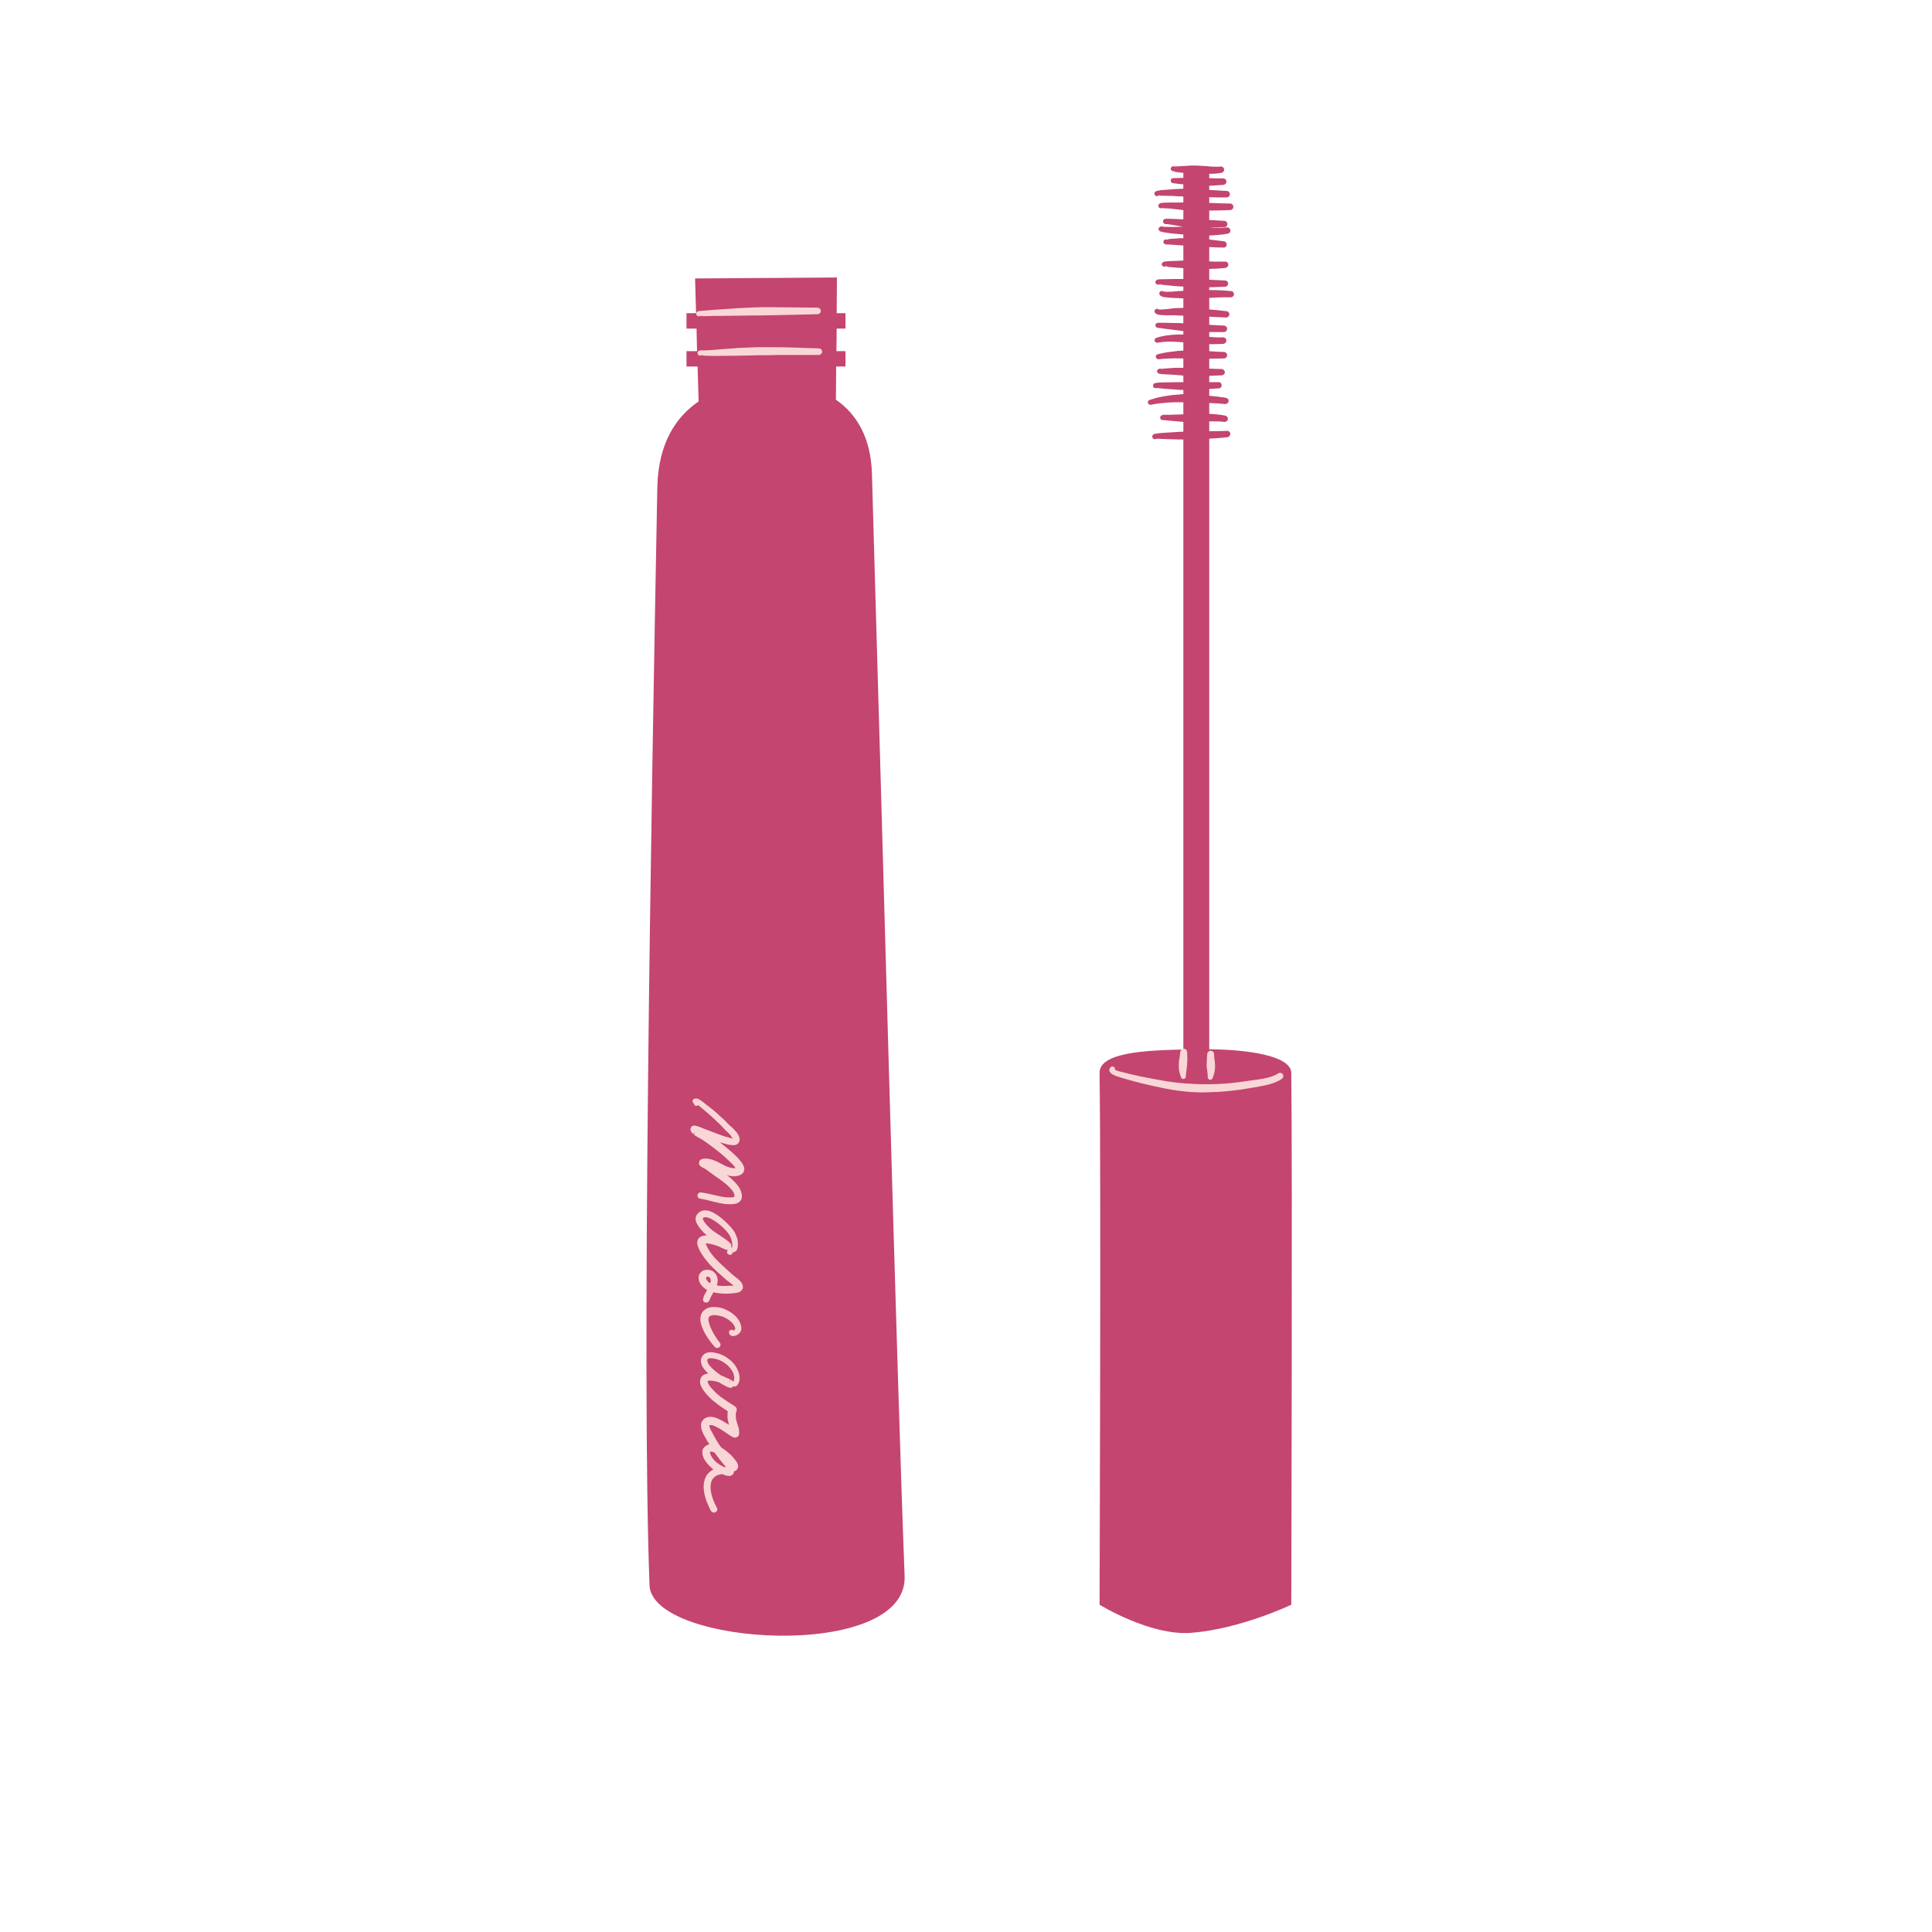 <svg xmlns="http://www.w3.org/2000/svg" width="30" viewBox="0 0 30 30" height="30" version="1.0"><defs><clipPath id="a"><path d="M 10 4 L 15 4 L 15 25.797 L 10 25.797 Z M 10 4"/></clipPath><clipPath id="b"><path d="M 17 2.57 L 20.102 2.57 L 20.102 25.797 L 17 25.797 Z M 17 2.57"/></clipPath></defs><g clip-path="url(#a)"><path fill="#C4456F" d="M 14.047 24.473 C 14.098 25.805 10.121 25.562 10.086 24.617 C 9.961 21.344 10.109 12.707 10.207 7.562 C 10.223 6.863 10.512 6.461 10.848 6.234 L 10.832 5.691 L 10.66 5.691 L 10.66 5.453 L 10.824 5.453 L 10.816 5.102 L 10.66 5.102 L 10.66 4.863 L 10.809 4.863 L 10.793 4.324 L 12.996 4.309 L 12.992 4.863 L 13.129 4.863 L 13.129 5.102 L 12.992 5.102 L 12.988 5.453 L 13.129 5.453 L 13.129 5.691 L 12.984 5.691 L 12.98 6.207 C 13.305 6.43 13.52 6.797 13.539 7.344 C 13.691 12.508 13.93 21.488 14.047 24.473 Z M 14.047 24.473" fill-rule="evenodd"/></g><g clip-path="url(#b)"><path fill="#C4456F" d="M 20.051 16.66 C 20.047 16.391 19.363 16.297 18.777 16.293 L 18.777 6.812 C 18.871 6.805 18.965 6.801 19.059 6.789 C 19.086 6.785 19.105 6.762 19.105 6.734 C 19.102 6.707 19.078 6.688 19.051 6.691 C 18.957 6.695 18.867 6.695 18.777 6.695 L 18.777 6.543 C 18.793 6.543 18.809 6.543 18.824 6.543 C 18.887 6.543 18.949 6.543 19.008 6.551 C 19.035 6.555 19.062 6.535 19.066 6.512 C 19.07 6.484 19.051 6.457 19.023 6.453 C 18.945 6.438 18.859 6.43 18.777 6.426 L 18.777 6.258 C 18.859 6.262 18.941 6.266 19.02 6.273 C 19.047 6.277 19.074 6.258 19.078 6.23 C 19.082 6.203 19.059 6.18 19.031 6.176 C 18.949 6.164 18.863 6.152 18.777 6.145 L 18.777 6.039 C 18.824 6.035 18.871 6.035 18.922 6.031 C 18.949 6.031 18.973 6.008 18.969 5.98 C 18.969 5.953 18.945 5.93 18.918 5.934 L 18.777 5.934 L 18.777 5.836 C 18.84 5.832 18.906 5.832 18.969 5.828 C 18.996 5.828 19.02 5.805 19.02 5.777 C 19.016 5.75 18.992 5.73 18.965 5.73 C 18.902 5.73 18.84 5.727 18.777 5.723 L 18.777 5.57 C 18.852 5.57 18.93 5.566 19.004 5.566 C 19.031 5.566 19.055 5.543 19.055 5.516 C 19.055 5.488 19.031 5.465 19.004 5.465 C 18.93 5.465 18.852 5.457 18.777 5.453 L 18.777 5.344 C 18.852 5.344 18.926 5.344 18.996 5.34 C 19.023 5.336 19.047 5.312 19.043 5.285 C 19.043 5.258 19.02 5.238 18.988 5.238 C 18.922 5.242 18.848 5.238 18.777 5.23 L 18.777 5.156 C 18.852 5.156 18.926 5.156 19.004 5.156 C 19.031 5.156 19.055 5.133 19.055 5.105 C 19.055 5.078 19.035 5.059 19.004 5.055 C 18.93 5.055 18.852 5.047 18.777 5.043 L 18.777 4.918 C 18.859 4.922 18.945 4.926 19.031 4.93 C 19.062 4.934 19.086 4.91 19.09 4.883 C 19.09 4.855 19.07 4.832 19.043 4.832 C 18.953 4.82 18.863 4.812 18.777 4.805 L 18.777 4.625 C 18.887 4.621 18.996 4.613 19.105 4.617 C 19.137 4.617 19.16 4.598 19.16 4.57 C 19.164 4.543 19.141 4.52 19.113 4.52 C 19.004 4.508 18.895 4.504 18.785 4.504 C 18.781 4.504 18.777 4.504 18.777 4.504 L 18.777 4.461 C 18.855 4.457 18.938 4.457 19.02 4.453 C 19.047 4.453 19.07 4.43 19.07 4.402 C 19.07 4.375 19.047 4.355 19.02 4.355 C 18.938 4.352 18.855 4.348 18.777 4.344 L 18.777 4.176 C 18.859 4.172 18.941 4.172 19.027 4.16 C 19.055 4.156 19.074 4.133 19.074 4.105 C 19.07 4.078 19.047 4.059 19.02 4.062 C 18.957 4.062 18.895 4.062 18.836 4.062 C 18.816 4.062 18.797 4.059 18.777 4.059 L 18.777 3.836 C 18.848 3.84 18.922 3.844 18.992 3.844 C 19.02 3.848 19.047 3.828 19.047 3.801 C 19.051 3.773 19.027 3.746 19 3.746 C 18.926 3.738 18.852 3.727 18.777 3.719 L 18.777 3.656 C 18.781 3.656 18.785 3.656 18.789 3.656 C 18.883 3.652 18.973 3.645 19.062 3.629 C 19.09 3.625 19.109 3.602 19.105 3.574 C 19.102 3.547 19.074 3.527 19.047 3.531 C 18.984 3.539 18.918 3.539 18.855 3.539 C 18.828 3.539 18.805 3.535 18.781 3.535 C 18.855 3.535 18.93 3.531 19.008 3.527 C 19.035 3.531 19.059 3.508 19.059 3.48 C 19.059 3.453 19.039 3.43 19.012 3.43 C 18.949 3.426 18.887 3.422 18.824 3.418 C 18.809 3.418 18.793 3.418 18.777 3.418 L 18.777 3.27 C 18.883 3.27 18.992 3.266 19.102 3.262 C 19.129 3.262 19.152 3.238 19.152 3.211 C 19.152 3.184 19.129 3.16 19.102 3.16 C 19.004 3.16 18.906 3.156 18.809 3.152 C 18.797 3.152 18.785 3.152 18.777 3.152 L 18.777 3.062 C 18.867 3.066 18.953 3.066 19.043 3.066 C 19.074 3.066 19.098 3.043 19.098 3.016 C 19.098 2.988 19.074 2.965 19.047 2.965 C 18.957 2.961 18.867 2.953 18.777 2.949 L 18.777 2.883 C 18.852 2.883 18.922 2.875 18.996 2.871 C 19.023 2.867 19.047 2.844 19.043 2.816 C 19.043 2.789 19.02 2.77 18.988 2.77 C 18.918 2.77 18.848 2.77 18.777 2.766 L 18.777 2.699 C 18.84 2.699 18.906 2.695 18.965 2.684 C 18.992 2.68 19.012 2.656 19.008 2.629 C 19.004 2.602 18.98 2.582 18.953 2.586 C 18.875 2.594 18.797 2.586 18.719 2.578 C 18.664 2.578 18.609 2.57 18.555 2.57 C 18.52 2.57 18.484 2.57 18.449 2.574 L 18.305 2.582 L 18.254 2.586 C 18.246 2.586 18.23 2.582 18.227 2.582 C 18.207 2.582 18.195 2.586 18.191 2.594 C 18.184 2.602 18.176 2.613 18.18 2.629 C 18.184 2.633 18.184 2.645 18.199 2.652 C 18.203 2.656 18.211 2.66 18.215 2.66 C 18.219 2.656 18.223 2.656 18.227 2.66 L 18.23 2.66 C 18.234 2.664 18.242 2.668 18.246 2.668 L 18.301 2.676 L 18.375 2.684 L 18.375 2.762 C 18.324 2.762 18.273 2.766 18.223 2.766 C 18.199 2.762 18.18 2.781 18.18 2.801 C 18.176 2.824 18.191 2.84 18.215 2.844 C 18.27 2.852 18.324 2.859 18.375 2.863 L 18.375 2.93 C 18.324 2.934 18.27 2.934 18.219 2.938 L 18.023 2.953 C 18.023 2.953 17.98 2.961 17.961 2.965 C 17.926 2.977 17.922 3.004 17.926 3.012 C 17.926 3.031 17.949 3.047 17.969 3.047 C 17.973 3.043 17.977 3.043 17.98 3.043 C 17.98 3.047 17.988 3.039 17.992 3.035 C 18.004 3.035 18.031 3.039 18.031 3.039 L 18.219 3.043 C 18.273 3.047 18.324 3.051 18.375 3.051 L 18.375 3.145 L 18.168 3.145 L 18.07 3.148 C 18.059 3.148 18.023 3.152 18.016 3.156 C 18.004 3.16 17.996 3.168 17.996 3.172 C 17.984 3.188 17.98 3.203 17.996 3.219 C 17.996 3.223 18.004 3.23 18.02 3.234 C 18.027 3.234 18.031 3.234 18.039 3.234 C 18.039 3.23 18.043 3.227 18.047 3.23 C 18.047 3.23 18.043 3.23 18.043 3.234 L 18.043 3.23 C 18.047 3.23 18.047 3.23 18.047 3.23 L 18.051 3.23 C 18.059 3.23 18.066 3.234 18.07 3.234 L 18.164 3.238 L 18.375 3.262 L 18.375 3.406 L 18.191 3.398 C 18.184 3.398 18.105 3.395 18.094 3.398 C 18.062 3.406 18.059 3.426 18.059 3.438 C 18.059 3.445 18.062 3.453 18.066 3.461 C 18.07 3.465 18.078 3.473 18.094 3.48 C 18.102 3.48 18.113 3.48 18.121 3.48 C 18.141 3.48 18.176 3.488 18.18 3.488 L 18.371 3.52 C 18.297 3.523 18.219 3.527 18.141 3.523 C 18.105 3.523 18.074 3.523 18.039 3.516 C 18.02 3.512 17.996 3.527 17.992 3.547 C 17.984 3.566 18 3.59 18.02 3.594 C 18.059 3.605 18.094 3.613 18.133 3.617 C 18.215 3.629 18.301 3.633 18.375 3.641 L 18.375 3.699 C 18.359 3.699 18.344 3.699 18.328 3.699 L 18.156 3.711 C 18.152 3.711 18.137 3.719 18.121 3.723 C 18.117 3.719 18.117 3.719 18.113 3.719 C 18.102 3.715 18.094 3.719 18.082 3.723 C 18.066 3.734 18.059 3.758 18.07 3.777 C 18.074 3.781 18.086 3.793 18.109 3.797 C 18.121 3.797 18.156 3.797 18.156 3.797 L 18.328 3.809 C 18.344 3.809 18.359 3.812 18.375 3.812 L 18.375 4.047 C 18.344 4.047 18.309 4.047 18.273 4.051 C 18.23 4.051 18.188 4.055 18.145 4.055 C 18.141 4.055 18.098 4.059 18.082 4.062 C 18.047 4.066 18.039 4.098 18.039 4.102 C 18.039 4.125 18.059 4.141 18.078 4.141 C 18.082 4.141 18.086 4.141 18.09 4.141 C 18.09 4.137 18.094 4.133 18.102 4.133 C 18.109 4.129 18.117 4.121 18.121 4.109 C 18.117 4.117 18.113 4.129 18.102 4.133 C 18.117 4.137 18.141 4.145 18.145 4.145 L 18.375 4.164 L 18.375 4.332 C 18.332 4.332 18.285 4.332 18.238 4.332 L 18.043 4.336 C 18.039 4.336 17.996 4.336 17.98 4.34 C 17.957 4.348 17.945 4.359 17.941 4.371 C 17.938 4.391 17.949 4.41 17.969 4.418 C 17.977 4.422 17.988 4.422 17.996 4.418 C 17.996 4.414 18 4.414 18.004 4.414 C 18.008 4.41 18.012 4.406 18.012 4.406 C 18.012 4.41 18.012 4.41 18.008 4.41 L 18.008 4.414 C 18.02 4.414 18.039 4.422 18.043 4.422 L 18.234 4.441 C 18.281 4.445 18.328 4.449 18.375 4.449 L 18.375 4.516 C 18.352 4.52 18.324 4.52 18.301 4.52 C 18.285 4.52 18.133 4.539 18.074 4.527 C 18.074 4.531 18.078 4.539 18.078 4.543 C 18.078 4.535 18.074 4.531 18.07 4.527 C 18.066 4.527 18.066 4.527 18.066 4.527 C 18.059 4.52 18.043 4.516 18.031 4.52 C 18.008 4.523 17.996 4.547 18.004 4.566 C 18.004 4.582 18.02 4.598 18.055 4.609 C 18.117 4.625 18.281 4.629 18.297 4.629 C 18.324 4.633 18.352 4.633 18.375 4.633 L 18.375 4.781 C 18.332 4.781 18.289 4.785 18.246 4.785 C 18.223 4.785 18.066 4.812 18 4.805 C 18 4.805 17.996 4.805 17.996 4.805 C 17.996 4.809 18 4.812 18 4.812 C 18 4.809 17.996 4.809 17.992 4.805 C 17.98 4.793 17.961 4.793 17.945 4.801 C 17.926 4.812 17.922 4.836 17.934 4.855 C 17.941 4.871 17.973 4.887 18.016 4.891 C 18.094 4.898 18.223 4.895 18.246 4.895 C 18.289 4.898 18.332 4.902 18.375 4.902 L 18.375 5.02 C 18.328 5.016 18.281 5.016 18.23 5.016 C 18.148 5.012 18.066 5.012 17.984 5.012 C 17.961 5.012 17.941 5.027 17.941 5.051 C 17.941 5.07 17.957 5.09 17.98 5.09 C 18.082 5.105 18.184 5.117 18.285 5.129 C 18.316 5.133 18.348 5.137 18.375 5.141 L 18.375 5.195 C 18.344 5.195 18.309 5.191 18.273 5.195 C 18.164 5.199 18.059 5.211 17.957 5.246 C 17.938 5.25 17.922 5.273 17.93 5.293 C 17.934 5.312 17.957 5.328 17.98 5.32 C 18.043 5.309 18.109 5.305 18.176 5.305 C 18.227 5.305 18.281 5.309 18.332 5.312 C 18.348 5.312 18.363 5.316 18.375 5.316 L 18.375 5.445 C 18.324 5.445 18.277 5.449 18.227 5.457 C 18.141 5.465 18.059 5.48 17.98 5.5 C 17.957 5.504 17.941 5.527 17.949 5.547 C 17.953 5.566 17.973 5.582 17.996 5.578 C 18.059 5.57 18.125 5.566 18.191 5.566 C 18.246 5.562 18.301 5.566 18.352 5.566 C 18.359 5.566 18.367 5.566 18.375 5.566 L 18.375 5.711 C 18.332 5.711 18.289 5.711 18.246 5.711 C 18.23 5.711 18.09 5.723 18.031 5.727 C 18.031 5.727 18.031 5.727 18.027 5.727 C 18.031 5.73 18.035 5.734 18.039 5.738 C 18.035 5.734 18.027 5.73 18.02 5.727 C 18.02 5.727 18.016 5.727 18.016 5.727 C 18.008 5.727 18 5.727 17.996 5.727 C 17.973 5.734 17.961 5.758 17.969 5.777 C 17.973 5.781 17.98 5.801 18.004 5.805 C 18.008 5.805 18.02 5.805 18.031 5.809 C 18.086 5.812 18.227 5.82 18.238 5.82 C 18.285 5.824 18.332 5.828 18.375 5.832 L 18.375 5.934 L 18.285 5.934 L 18.07 5.938 L 17.988 5.941 C 17.977 5.941 17.949 5.945 17.941 5.949 C 17.918 5.953 17.91 5.961 17.91 5.965 C 17.906 5.965 17.891 6.031 17.945 6.027 C 17.945 6.027 17.949 6.027 17.949 6.027 C 17.949 6.023 17.953 6.023 17.961 6.023 C 17.961 6.023 17.965 6.023 17.965 6.02 C 17.965 6.023 17.965 6.023 17.965 6.023 C 17.973 6.023 17.984 6.027 17.988 6.027 L 18.066 6.035 L 18.281 6.051 C 18.312 6.055 18.344 6.055 18.375 6.055 L 18.375 6.121 C 18.359 6.121 18.344 6.121 18.324 6.125 C 18.262 6.129 18.195 6.133 18.133 6.145 C 18.035 6.156 17.941 6.18 17.852 6.211 C 17.832 6.215 17.82 6.238 17.824 6.258 C 17.832 6.277 17.855 6.289 17.875 6.285 C 17.961 6.266 18.051 6.258 18.145 6.25 C 18.207 6.246 18.266 6.246 18.328 6.246 C 18.344 6.246 18.359 6.246 18.375 6.246 L 18.375 6.434 L 18.152 6.441 C 18.141 6.441 18.086 6.441 18.062 6.441 C 18.051 6.445 18.043 6.445 18.039 6.449 C 18.02 6.457 18.016 6.473 18.016 6.484 C 18.016 6.492 18.016 6.508 18.035 6.52 C 18.043 6.523 18.055 6.523 18.062 6.523 C 18.062 6.523 18.066 6.523 18.066 6.523 C 18.09 6.523 18.137 6.531 18.148 6.531 L 18.375 6.551 L 18.375 6.703 C 18.348 6.703 18.316 6.707 18.285 6.707 L 18.043 6.723 L 17.973 6.73 C 17.965 6.73 17.953 6.734 17.941 6.738 C 17.93 6.734 17.918 6.738 17.906 6.75 C 17.887 6.766 17.891 6.785 17.895 6.793 C 17.898 6.805 17.906 6.812 17.926 6.82 C 17.934 6.82 17.965 6.812 17.98 6.812 L 18.043 6.816 L 18.289 6.824 C 18.316 6.824 18.348 6.824 18.375 6.824 L 18.375 16.297 C 17.762 16.309 17.07 16.348 17.074 16.66 C 17.098 18.227 17.074 24.918 17.074 24.918 C 17.074 24.918 17.859 25.402 18.492 25.355 C 19.258 25.297 20.051 24.918 20.051 24.918 C 20.051 24.918 20.07 18.113 20.051 16.66 Z M 17.949 5.949 C 17.945 5.949 17.945 5.949 17.945 5.949 C 17.945 5.949 17.949 5.949 17.949 5.949 Z M 18.09 6.508 C 18.09 6.508 18.086 6.512 18.082 6.516 C 18.086 6.512 18.09 6.508 18.09 6.504 C 18.09 6.504 18.09 6.504 18.09 6.508 Z M 18.094 6.469 L 18.094 6.473 Z M 18.043 3.234 C 18.039 3.234 18.039 3.234 18.039 3.234 Z M 18.121 3.723 C 18.117 3.723 18.113 3.723 18.113 3.719 C 18.109 3.711 18.121 3.719 18.121 3.723 Z M 18.09 4.141 C 18.094 4.141 18.094 4.137 18.098 4.137 C 18.094 4.141 18.09 4.145 18.09 4.141 Z M 18.102 4.133 L 18.102 4.137 Z M 18.098 4.137 L 18.102 4.137 Z M 18.004 4.414 L 18.008 4.414 C 18.004 4.422 17.996 4.426 17.996 4.418 C 18 4.418 18 4.414 18.004 4.414 Z M 18.066 4.527 C 18.07 4.523 18.07 4.527 18.074 4.527 Z M 17.992 4.805 C 17.992 4.801 17.996 4.805 17.996 4.805 Z M 18.02 5.727 L 18.016 5.727 C 18.016 5.715 18.023 5.719 18.027 5.727 C 18.027 5.727 18.023 5.727 18.02 5.727 Z M 17.961 6.023 L 17.965 6.023 C 17.957 6.031 17.949 6.035 17.949 6.027 C 17.953 6.027 17.957 6.027 17.961 6.023 Z M 18.066 6.523 C 18.066 6.523 18.062 6.523 18.062 6.523 Z M 18.066 6.523" fill-rule="evenodd"/></g><path fill="#F8D7D6" d="M 10.773 17.141 C 10.777 17.145 10.777 17.148 10.777 17.148 C 10.773 17.148 10.773 17.145 10.773 17.141 Z M 10.914 17.703 C 10.887 17.684 10.832 17.66 10.789 17.629 C 10.762 17.609 10.738 17.586 10.727 17.562 C 10.719 17.543 10.719 17.523 10.73 17.508 C 10.734 17.496 10.75 17.48 10.777 17.477 C 10.781 17.477 10.789 17.477 10.801 17.48 C 10.816 17.484 10.855 17.496 10.855 17.496 L 10.953 17.535 C 11.027 17.562 11.105 17.594 11.18 17.621 C 11.23 17.641 11.281 17.656 11.332 17.668 C 11.34 17.668 11.359 17.68 11.375 17.68 C 11.375 17.68 11.371 17.676 11.371 17.672 C 11.363 17.66 11.355 17.645 11.344 17.629 C 11.312 17.59 11.273 17.559 11.258 17.543 C 11.203 17.48 11.145 17.426 11.086 17.371 C 11.027 17.316 10.965 17.262 10.902 17.211 C 10.895 17.207 10.867 17.184 10.844 17.16 C 10.836 17.168 10.832 17.172 10.824 17.172 C 10.805 17.176 10.785 17.164 10.777 17.148 C 10.777 17.148 10.781 17.148 10.781 17.148 C 10.785 17.145 10.781 17.141 10.773 17.137 L 10.773 17.141 L 10.773 17.137 C 10.77 17.133 10.766 17.129 10.766 17.129 C 10.758 17.117 10.754 17.105 10.754 17.102 C 10.754 17.082 10.762 17.07 10.781 17.062 C 10.797 17.055 10.82 17.055 10.848 17.066 C 10.887 17.086 10.941 17.133 10.957 17.145 C 11.023 17.195 11.09 17.246 11.152 17.305 C 11.215 17.359 11.273 17.414 11.332 17.477 C 11.355 17.496 11.422 17.555 11.457 17.609 C 11.484 17.652 11.492 17.695 11.48 17.727 C 11.469 17.754 11.445 17.773 11.414 17.781 C 11.379 17.785 11.328 17.777 11.305 17.773 C 11.266 17.762 11.223 17.75 11.18 17.738 L 11.203 17.758 C 11.273 17.812 11.344 17.871 11.406 17.93 C 11.418 17.941 11.465 17.984 11.5 18.031 C 11.527 18.062 11.547 18.098 11.555 18.129 C 11.562 18.176 11.551 18.215 11.5 18.242 C 11.453 18.266 11.398 18.27 11.348 18.262 C 11.328 18.258 11.305 18.254 11.285 18.246 C 11.344 18.289 11.402 18.344 11.445 18.395 C 11.496 18.457 11.523 18.523 11.52 18.586 C 11.516 18.633 11.488 18.664 11.453 18.68 C 11.418 18.699 11.367 18.699 11.336 18.699 C 11.285 18.699 11.238 18.695 11.188 18.684 C 11.082 18.664 10.977 18.629 10.871 18.613 C 10.844 18.609 10.824 18.582 10.832 18.555 C 10.836 18.527 10.863 18.512 10.891 18.516 C 10.996 18.531 11.102 18.562 11.207 18.582 C 11.25 18.59 11.293 18.594 11.336 18.594 C 11.348 18.594 11.367 18.594 11.387 18.59 C 11.395 18.586 11.398 18.586 11.402 18.582 C 11.402 18.582 11.406 18.582 11.406 18.578 C 11.41 18.527 11.367 18.477 11.316 18.426 C 11.23 18.34 11.105 18.266 11.051 18.223 L 10.953 18.152 C 10.938 18.145 10.898 18.125 10.883 18.113 C 10.871 18.105 10.863 18.094 10.859 18.086 C 10.852 18.066 10.852 18.051 10.859 18.035 C 10.863 18.023 10.875 18.004 10.906 17.996 C 10.973 17.98 11.051 18 11.129 18.035 C 11.207 18.074 11.289 18.125 11.367 18.137 C 11.387 18.141 11.406 18.141 11.422 18.137 C 11.414 18.125 11.402 18.113 11.398 18.105 C 11.367 18.066 11.324 18.031 11.316 18.023 C 11.254 17.961 11.188 17.906 11.121 17.855 C 11.055 17.801 10.984 17.75 10.914 17.703 Z M 10.84 17.098 C 10.84 17.09 10.84 17.082 10.832 17.086 C 10.828 17.086 10.832 17.094 10.84 17.098 Z M 11.383 17.684 C 11.387 17.684 11.391 17.68 11.391 17.676 C 11.387 17.672 11.383 17.676 11.383 17.684 Z M 10.793 17.598 C 10.785 17.594 10.777 17.594 10.773 17.598 C 10.77 17.625 10.777 17.617 10.793 17.598 Z M 11.512 19.914 C 11.535 19.949 11.539 19.98 11.535 20.004 C 11.527 20.027 11.508 20.047 11.484 20.062 C 11.441 20.082 11.363 20.082 11.34 20.086 C 11.273 20.09 11.172 20.09 11.078 20.066 L 11.074 20.074 C 11.051 20.117 11.027 20.156 11.016 20.191 C 11.008 20.215 10.98 20.23 10.953 20.227 C 10.926 20.219 10.91 20.191 10.918 20.164 C 10.926 20.125 10.953 20.078 10.98 20.031 C 10.926 20 10.879 19.957 10.855 19.891 C 10.844 19.855 10.848 19.82 10.855 19.797 C 10.871 19.762 10.898 19.734 10.938 19.723 C 10.996 19.707 11.07 19.723 11.109 19.777 C 11.145 19.828 11.152 19.879 11.137 19.934 C 11.137 19.945 11.133 19.953 11.133 19.961 C 11.203 19.973 11.281 19.969 11.332 19.965 C 11.34 19.965 11.363 19.965 11.391 19.965 C 11.387 19.961 11.383 19.957 11.379 19.953 C 11.344 19.922 11.301 19.891 11.289 19.883 C 11.199 19.801 11.086 19.711 10.996 19.605 C 10.934 19.535 10.879 19.457 10.844 19.371 C 10.82 19.316 10.824 19.277 10.836 19.25 C 10.848 19.227 10.867 19.207 10.891 19.199 C 10.914 19.188 10.941 19.184 10.977 19.184 C 10.941 19.156 10.91 19.121 10.879 19.086 C 10.859 19.059 10.816 19.008 10.805 18.957 C 10.797 18.922 10.801 18.891 10.82 18.863 C 10.875 18.785 10.961 18.777 11.055 18.82 C 11.195 18.883 11.359 19.055 11.402 19.125 C 11.422 19.16 11.441 19.207 11.453 19.25 C 11.461 19.297 11.461 19.348 11.449 19.391 C 11.445 19.406 11.434 19.422 11.418 19.434 C 11.406 19.441 11.391 19.445 11.375 19.449 C 11.375 19.457 11.375 19.461 11.371 19.469 C 11.359 19.484 11.332 19.492 11.316 19.48 C 11.285 19.465 11.285 19.441 11.293 19.426 C 11.293 19.418 11.301 19.414 11.305 19.406 C 11.297 19.41 11.285 19.41 11.273 19.406 C 11.266 19.402 11.242 19.391 11.23 19.387 L 11.145 19.348 C 11.121 19.34 11.051 19.316 10.992 19.309 C 10.98 19.309 10.969 19.309 10.957 19.309 C 10.961 19.316 10.965 19.32 10.965 19.324 C 10.992 19.398 11.039 19.465 11.094 19.527 C 11.184 19.625 11.289 19.715 11.375 19.793 C 11.391 19.809 11.477 19.867 11.512 19.914 Z M 11.371 19.453 C 11.363 19.457 11.359 19.461 11.363 19.465 C 11.367 19.469 11.367 19.461 11.371 19.453 Z M 11.062 19.105 C 11.152 19.172 11.254 19.223 11.336 19.301 C 11.352 19.316 11.355 19.332 11.355 19.336 C 11.359 19.352 11.355 19.367 11.352 19.379 C 11.359 19.375 11.363 19.367 11.367 19.367 C 11.375 19.336 11.371 19.301 11.363 19.27 C 11.355 19.234 11.34 19.199 11.32 19.168 C 11.289 19.117 11.176 19 11.062 18.938 C 11.031 18.918 10.996 18.906 10.969 18.902 C 10.945 18.898 10.926 18.902 10.91 18.922 C 10.91 18.926 10.914 18.93 10.914 18.93 C 10.918 18.941 10.926 18.953 10.93 18.965 C 10.945 18.984 10.961 19.004 10.969 19.016 C 11 19.051 11.031 19.078 11.062 19.105 Z M 10.957 19.301 C 10.957 19.301 10.957 19.297 10.957 19.297 C 10.957 19.297 10.957 19.301 10.957 19.305 C 10.957 19.301 10.957 19.301 10.957 19.301 Z M 11.02 19.84 C 11.012 19.824 10.988 19.82 10.973 19.828 C 10.961 19.832 10.961 19.844 10.965 19.855 C 10.977 19.891 11 19.91 11.027 19.926 C 11.039 19.898 11.043 19.867 11.02 19.84 Z M 11.316 20.359 C 11.254 20.324 11.188 20.301 11.129 20.297 C 11.07 20.289 11.02 20.297 10.977 20.316 C 10.891 20.359 10.863 20.438 10.879 20.531 C 10.891 20.586 10.914 20.645 10.945 20.703 C 10.996 20.793 11.062 20.875 11.098 20.914 C 11.117 20.934 11.148 20.938 11.172 20.918 C 11.191 20.902 11.195 20.871 11.176 20.848 C 11.137 20.801 11.051 20.676 11.016 20.562 C 11.008 20.535 11 20.512 11 20.488 C 11 20.461 11.008 20.441 11.035 20.43 C 11.055 20.422 11.086 20.418 11.113 20.422 C 11.16 20.426 11.211 20.438 11.258 20.461 C 11.332 20.5 11.402 20.555 11.418 20.629 C 11.418 20.637 11.41 20.648 11.402 20.652 C 11.402 20.656 11.395 20.66 11.391 20.664 C 11.383 20.652 11.371 20.648 11.355 20.648 C 11.332 20.652 11.316 20.672 11.32 20.691 C 11.324 20.742 11.375 20.762 11.434 20.734 C 11.48 20.719 11.516 20.668 11.512 20.617 C 11.504 20.512 11.422 20.418 11.316 20.359 Z M 11.012 21.438 C 11 21.441 10.988 21.441 10.988 21.449 C 10.988 21.469 11 21.488 11.012 21.508 C 11.027 21.535 11.051 21.559 11.066 21.574 C 11.105 21.621 11.148 21.656 11.191 21.691 C 11.262 21.742 11.336 21.789 11.41 21.836 C 11.418 21.84 11.449 21.863 11.438 21.906 C 11.434 21.914 11.43 21.934 11.426 21.941 C 11.426 21.949 11.426 21.961 11.426 21.973 C 11.426 21.984 11.426 21.996 11.426 22.008 C 11.43 22.059 11.453 22.117 11.469 22.172 C 11.477 22.203 11.477 22.234 11.477 22.266 C 11.477 22.289 11.461 22.309 11.441 22.316 C 11.43 22.32 11.418 22.328 11.395 22.32 C 11.391 22.32 11.379 22.316 11.367 22.309 C 11.336 22.293 11.266 22.242 11.258 22.238 C 11.23 22.219 11.168 22.176 11.105 22.148 C 11.082 22.137 11.059 22.129 11.039 22.129 C 11.027 22.129 11.02 22.125 11.016 22.133 C 11.012 22.137 11.016 22.141 11.016 22.145 C 11.016 22.156 11.02 22.168 11.027 22.18 C 11.035 22.207 11.047 22.227 11.059 22.242 C 11.09 22.309 11.129 22.371 11.168 22.434 C 11.18 22.445 11.188 22.461 11.195 22.473 C 11.266 22.516 11.324 22.57 11.359 22.602 C 11.371 22.617 11.434 22.684 11.453 22.727 C 11.469 22.766 11.461 22.801 11.441 22.82 C 11.43 22.836 11.414 22.844 11.395 22.848 C 11.395 22.859 11.395 22.867 11.391 22.879 C 11.379 22.902 11.355 22.922 11.312 22.918 C 11.281 22.918 11.238 22.898 11.215 22.891 C 11.191 22.891 11.164 22.898 11.141 22.906 C 11.113 22.918 11.09 22.938 11.07 22.961 C 11.035 23.008 11.031 23.066 11.035 23.129 C 11.047 23.234 11.09 23.34 11.133 23.414 C 11.145 23.438 11.137 23.469 11.109 23.48 C 11.086 23.496 11.055 23.484 11.039 23.461 C 10.996 23.379 10.941 23.258 10.93 23.141 C 10.918 23.051 10.934 22.965 10.98 22.898 C 11.008 22.863 11.043 22.836 11.078 22.816 C 11.07 22.812 11.062 22.805 11.055 22.797 C 11.012 22.762 10.973 22.719 10.941 22.668 C 10.926 22.641 10.906 22.598 10.906 22.562 C 10.902 22.523 10.914 22.488 10.945 22.465 C 10.965 22.445 10.988 22.434 11.016 22.426 C 10.988 22.387 10.965 22.344 10.941 22.301 C 10.922 22.27 10.891 22.211 10.887 22.156 C 10.883 22.121 10.887 22.086 10.906 22.062 C 10.945 22.008 11.004 21.992 11.074 22.004 C 11.164 22.023 11.27 22.094 11.32 22.125 C 11.312 22.09 11.301 22.051 11.297 22.02 C 11.297 22.004 11.297 21.988 11.297 21.969 C 11.297 21.953 11.297 21.938 11.301 21.918 C 11.301 21.918 11.301 21.918 11.301 21.914 C 11.238 21.871 11.172 21.832 11.113 21.781 C 11.062 21.746 11.02 21.703 10.973 21.652 C 10.953 21.625 10.918 21.59 10.898 21.547 C 10.879 21.516 10.867 21.477 10.871 21.445 C 10.875 21.371 10.926 21.336 10.996 21.328 C 10.965 21.297 10.938 21.266 10.918 21.238 C 10.879 21.176 10.871 21.109 10.906 21.059 C 10.926 21.027 10.957 21.008 10.996 21 C 11.035 20.992 11.086 21 11.117 21.008 C 11.188 21.023 11.258 21.055 11.316 21.102 C 11.375 21.145 11.422 21.199 11.453 21.27 C 11.473 21.309 11.488 21.363 11.484 21.414 C 11.48 21.453 11.469 21.488 11.441 21.516 C 11.43 21.531 11.406 21.535 11.391 21.523 C 11.375 21.543 11.352 21.559 11.312 21.543 C 11.273 21.531 11.176 21.473 11.172 21.469 L 11.168 21.465 C 11.137 21.457 11.102 21.445 11.066 21.441 C 11.047 21.438 11.027 21.438 11.012 21.438 Z M 11.023 22.559 C 11.027 22.562 11.027 22.566 11.027 22.57 C 11.031 22.586 11.039 22.602 11.047 22.613 C 11.066 22.652 11.098 22.684 11.129 22.711 C 11.164 22.738 11.203 22.762 11.242 22.781 C 11.25 22.781 11.262 22.781 11.273 22.781 C 11.238 22.742 11.203 22.695 11.195 22.688 C 11.164 22.645 11.129 22.602 11.098 22.559 C 11.086 22.551 11.074 22.547 11.062 22.543 C 11.051 22.539 11.035 22.539 11.027 22.547 C 11.023 22.551 11.023 22.555 11.023 22.559 Z M 11.348 21.441 C 11.352 21.434 11.332 21.441 11.328 21.441 C 11.324 21.445 11.324 21.445 11.32 21.445 C 11.336 21.449 11.344 21.449 11.348 21.441 Z M 11.031 21.219 C 11.078 21.273 11.152 21.328 11.199 21.359 C 11.234 21.371 11.262 21.383 11.273 21.391 C 11.285 21.395 11.359 21.426 11.379 21.445 C 11.383 21.449 11.387 21.453 11.387 21.457 C 11.398 21.438 11.402 21.414 11.402 21.391 C 11.398 21.359 11.391 21.328 11.379 21.305 C 11.348 21.25 11.309 21.203 11.262 21.172 C 11.211 21.133 11.156 21.109 11.098 21.098 C 11.078 21.094 11.051 21.09 11.027 21.09 C 11.012 21.094 10.996 21.094 10.988 21.105 C 10.98 21.121 10.984 21.137 10.988 21.152 C 10.996 21.176 11.012 21.195 11.031 21.219 Z M 11.031 21.219" fill-rule="evenodd"/><path fill="#F8D7D6" d="M 19.906 16.75 C 19.855 16.789 19.785 16.816 19.715 16.836 C 19.613 16.863 19.508 16.879 19.418 16.895 C 19.199 16.934 18.977 16.957 18.754 16.961 C 18.668 16.965 18.578 16.961 18.488 16.957 C 18.355 16.945 18.223 16.93 18.09 16.902 C 17.977 16.879 17.863 16.855 17.754 16.828 C 17.641 16.801 17.531 16.77 17.422 16.738 C 17.406 16.73 17.285 16.703 17.25 16.664 C 17.23 16.648 17.223 16.629 17.227 16.613 C 17.227 16.602 17.23 16.586 17.242 16.574 C 17.258 16.559 17.281 16.555 17.301 16.57 C 17.312 16.578 17.316 16.598 17.312 16.609 C 17.32 16.613 17.34 16.625 17.352 16.629 C 17.391 16.641 17.438 16.648 17.445 16.652 C 17.535 16.676 17.621 16.695 17.711 16.715 C 17.844 16.742 17.977 16.766 18.109 16.789 C 18.238 16.809 18.367 16.824 18.496 16.828 C 18.582 16.836 18.668 16.836 18.754 16.836 C 18.969 16.836 19.184 16.816 19.398 16.781 C 19.484 16.77 19.59 16.758 19.684 16.734 C 19.746 16.719 19.801 16.699 19.848 16.668 C 19.871 16.652 19.902 16.656 19.918 16.68 C 19.934 16.703 19.93 16.734 19.906 16.75 Z M 18.742 16.598 C 18.746 16.641 18.754 16.68 18.754 16.719 C 18.75 16.742 18.766 16.762 18.785 16.766 C 18.809 16.77 18.828 16.754 18.832 16.734 C 18.844 16.703 18.852 16.676 18.859 16.645 C 18.863 16.621 18.863 16.602 18.867 16.582 C 18.867 16.57 18.867 16.559 18.867 16.547 C 18.867 16.527 18.867 16.512 18.863 16.492 C 18.859 16.449 18.852 16.41 18.852 16.367 C 18.852 16.34 18.828 16.316 18.801 16.316 C 18.773 16.316 18.75 16.336 18.746 16.363 C 18.742 16.41 18.738 16.461 18.738 16.512 C 18.734 16.527 18.738 16.543 18.738 16.555 C 18.738 16.57 18.738 16.582 18.742 16.598 Z M 18.336 16.719 C 18.34 16.742 18.359 16.758 18.383 16.754 C 18.402 16.75 18.418 16.727 18.414 16.707 C 18.414 16.672 18.422 16.637 18.426 16.602 C 18.43 16.574 18.43 16.551 18.434 16.527 C 18.434 16.504 18.434 16.477 18.438 16.453 C 18.438 16.414 18.434 16.375 18.434 16.336 C 18.434 16.309 18.41 16.285 18.383 16.285 C 18.355 16.285 18.332 16.305 18.328 16.332 C 18.324 16.375 18.316 16.422 18.309 16.465 C 18.305 16.484 18.305 16.504 18.305 16.523 C 18.301 16.535 18.301 16.547 18.305 16.559 C 18.305 16.582 18.305 16.602 18.309 16.625 C 18.316 16.656 18.324 16.688 18.336 16.719 Z M 18.336 16.719" fill-rule="evenodd"/><path fill="#F8D7D6" d="M 10.84 4.91 C 10.805 4.898 10.809 4.867 10.812 4.859 C 10.816 4.852 10.824 4.84 10.84 4.832 C 10.852 4.828 10.906 4.824 10.93 4.824 L 11.07 4.812 L 11.473 4.785 C 11.555 4.781 11.637 4.777 11.715 4.773 C 11.797 4.77 11.879 4.77 11.961 4.77 C 12.207 4.77 12.449 4.777 12.691 4.777 C 12.723 4.777 12.746 4.801 12.746 4.828 C 12.746 4.855 12.723 4.879 12.695 4.879 C 12.523 4.883 12.352 4.887 12.18 4.891 C 12.066 4.895 11.953 4.895 11.84 4.898 C 11.719 4.898 11.598 4.898 11.477 4.902 L 11.074 4.906 L 10.934 4.91 C 10.922 4.91 10.895 4.906 10.879 4.906 C 10.867 4.914 10.852 4.914 10.84 4.91 Z M 12.715 5.41 C 12.469 5.402 12.219 5.391 11.973 5.391 C 11.906 5.391 11.84 5.391 11.773 5.391 C 11.676 5.395 11.574 5.398 11.477 5.402 L 11.066 5.434 L 10.938 5.441 C 10.926 5.441 10.891 5.438 10.879 5.441 C 10.867 5.441 10.855 5.445 10.852 5.445 C 10.84 5.457 10.832 5.465 10.832 5.48 C 10.832 5.488 10.832 5.5 10.848 5.516 C 10.859 5.523 10.871 5.527 10.887 5.52 C 10.887 5.52 10.883 5.523 10.883 5.52 C 10.883 5.512 10.891 5.512 10.898 5.516 C 10.895 5.516 10.895 5.516 10.895 5.52 C 10.895 5.516 10.898 5.52 10.902 5.516 C 10.918 5.52 10.934 5.523 10.941 5.523 L 11.07 5.527 L 11.48 5.523 C 11.582 5.52 11.684 5.52 11.789 5.516 C 11.891 5.516 11.992 5.516 12.098 5.512 C 12.301 5.512 12.508 5.512 12.715 5.512 C 12.742 5.512 12.766 5.488 12.766 5.461 C 12.766 5.434 12.746 5.41 12.715 5.41 Z M 12.715 5.41"/><path fill="#C4456F" d="M 10.996 16.258 C 10.996 16.254 10.996 16.254 11 16.258 Z M 12.027 17.156 C 12.031 17.16 12.035 17.152 12.039 17.148 C 12.035 17.152 12.031 17.152 12.027 17.156 Z M 12.512 16.961 C 12.457 16.992 12.402 17.02 12.348 17.047 C 12.32 17.059 12.293 17.07 12.262 17.082 C 12.234 17.094 12.207 17.102 12.18 17.109 L 12.074 17.141 C 12.066 17.141 12.047 17.145 12.039 17.148 C 12.031 17.152 12.027 17.152 12.027 17.156 C 12.055 17.254 12.074 17.355 12.09 17.465 C 12.098 17.465 12.102 17.461 12.109 17.465 L 12.105 17.461 C 12.113 17.461 12.129 17.445 12.145 17.438 C 12.156 17.434 12.164 17.43 12.176 17.426 C 12.184 17.422 12.188 17.422 12.195 17.422 C 12.238 17.418 12.273 17.418 12.281 17.418 C 12.309 17.414 12.336 17.43 12.34 17.457 C 12.344 17.484 12.324 17.512 12.297 17.516 C 12.293 17.516 12.266 17.531 12.234 17.539 C 12.227 17.543 12.215 17.547 12.207 17.547 C 12.199 17.547 12.195 17.551 12.188 17.551 C 12.152 17.551 12.125 17.547 12.113 17.543 C 12.105 17.543 12.102 17.543 12.098 17.539 C 12.102 17.57 12.105 17.602 12.105 17.629 C 12.109 17.656 12.09 17.684 12.059 17.684 C 12.031 17.688 12.008 17.668 12.004 17.641 C 11.988 17.492 11.961 17.352 11.922 17.223 C 11.82 17.273 11.828 17.234 11.902 17.16 C 11.887 17.121 11.871 17.078 11.852 17.039 C 11.809 16.949 11.754 16.863 11.688 16.781 C 11.625 16.707 11.551 16.637 11.461 16.574 C 11.41 16.535 11.355 16.5 11.297 16.465 C 11.238 16.434 11.18 16.402 11.121 16.379 C 11.102 16.371 11.031 16.355 10.988 16.34 C 10.961 16.328 10.941 16.316 10.938 16.309 C 10.922 16.289 10.926 16.266 10.945 16.254 C 10.961 16.242 10.98 16.242 10.996 16.258 C 11 16.258 11 16.258 11 16.262 C 11 16.262 11 16.258 11 16.258 C 11.039 16.273 11.125 16.285 11.152 16.293 C 11.152 16.258 11.148 16.227 11.152 16.191 C 11.156 16.16 11.164 16.125 11.172 16.094 C 11.176 16.074 11.18 16.055 11.184 16.035 C 11.195 16.004 11.203 15.977 11.215 15.949 C 11.242 15.879 11.277 15.812 11.305 15.746 C 11.312 15.723 11.344 15.707 11.371 15.719 C 11.395 15.727 11.41 15.754 11.402 15.781 C 11.383 15.836 11.367 15.891 11.348 15.949 C 11.336 15.984 11.328 16.02 11.316 16.059 C 11.305 16.086 11.293 16.117 11.285 16.148 C 11.273 16.176 11.266 16.207 11.258 16.234 C 11.25 16.266 11.242 16.297 11.238 16.328 C 11.273 16.344 11.312 16.355 11.348 16.375 C 11.41 16.406 11.473 16.441 11.531 16.48 C 11.543 16.488 11.555 16.5 11.57 16.508 C 11.578 16.484 11.586 16.461 11.598 16.438 C 11.613 16.406 11.629 16.375 11.648 16.344 C 11.66 16.324 11.672 16.305 11.684 16.289 C 11.703 16.262 11.723 16.238 11.746 16.215 C 11.797 16.152 11.852 16.094 11.898 16.035 C 11.914 16.016 11.945 16.008 11.969 16.023 C 11.992 16.039 11.996 16.07 11.98 16.094 C 11.949 16.145 11.914 16.195 11.875 16.25 C 11.852 16.285 11.824 16.316 11.801 16.352 C 11.781 16.379 11.758 16.402 11.738 16.43 C 11.719 16.457 11.699 16.484 11.68 16.512 C 11.668 16.531 11.656 16.547 11.645 16.566 C 11.699 16.609 11.746 16.652 11.789 16.703 C 11.812 16.73 11.832 16.762 11.852 16.793 C 11.863 16.777 11.875 16.762 11.887 16.746 C 11.926 16.707 11.984 16.668 12.016 16.645 C 12.055 16.617 12.094 16.586 12.133 16.559 C 12.172 16.531 12.211 16.508 12.246 16.484 C 12.305 16.449 12.359 16.41 12.414 16.371 C 12.434 16.352 12.469 16.355 12.484 16.375 C 12.504 16.398 12.504 16.43 12.48 16.445 C 12.422 16.504 12.355 16.555 12.289 16.605 C 12.254 16.629 12.223 16.652 12.188 16.676 C 12.152 16.699 12.117 16.719 12.086 16.738 C 12.059 16.754 12.008 16.777 11.969 16.805 C 11.945 16.816 11.926 16.828 11.918 16.844 C 11.914 16.852 11.906 16.855 11.902 16.863 C 11.926 16.902 11.949 16.945 11.969 16.988 C 11.98 17.02 11.988 17.047 12 17.078 C 12.012 17.07 12.027 17.059 12.035 17.055 L 12.133 17.004 C 12.164 16.988 12.199 16.973 12.23 16.957 C 12.262 16.945 12.293 16.938 12.324 16.926 C 12.371 16.906 12.418 16.895 12.461 16.871 C 12.484 16.859 12.516 16.867 12.531 16.891 C 12.543 16.914 12.535 16.945 12.512 16.961 Z M 12.121 17.469 C 12.125 17.469 12.129 17.473 12.133 17.477 C 12.129 17.473 12.125 17.469 12.121 17.469 Z M 12.109 17.465 L 12.113 17.465 C 12.113 17.465 12.113 17.465 12.117 17.465 C 12.117 17.465 12.113 17.465 12.113 17.465 C 12.109 17.465 12.109 17.465 12.109 17.465 Z M 12.102 17.461 C 12.102 17.461 12.105 17.461 12.105 17.461 C 12.105 17.461 12.105 17.461 12.102 17.461 Z M 12.102 17.461"/></svg>